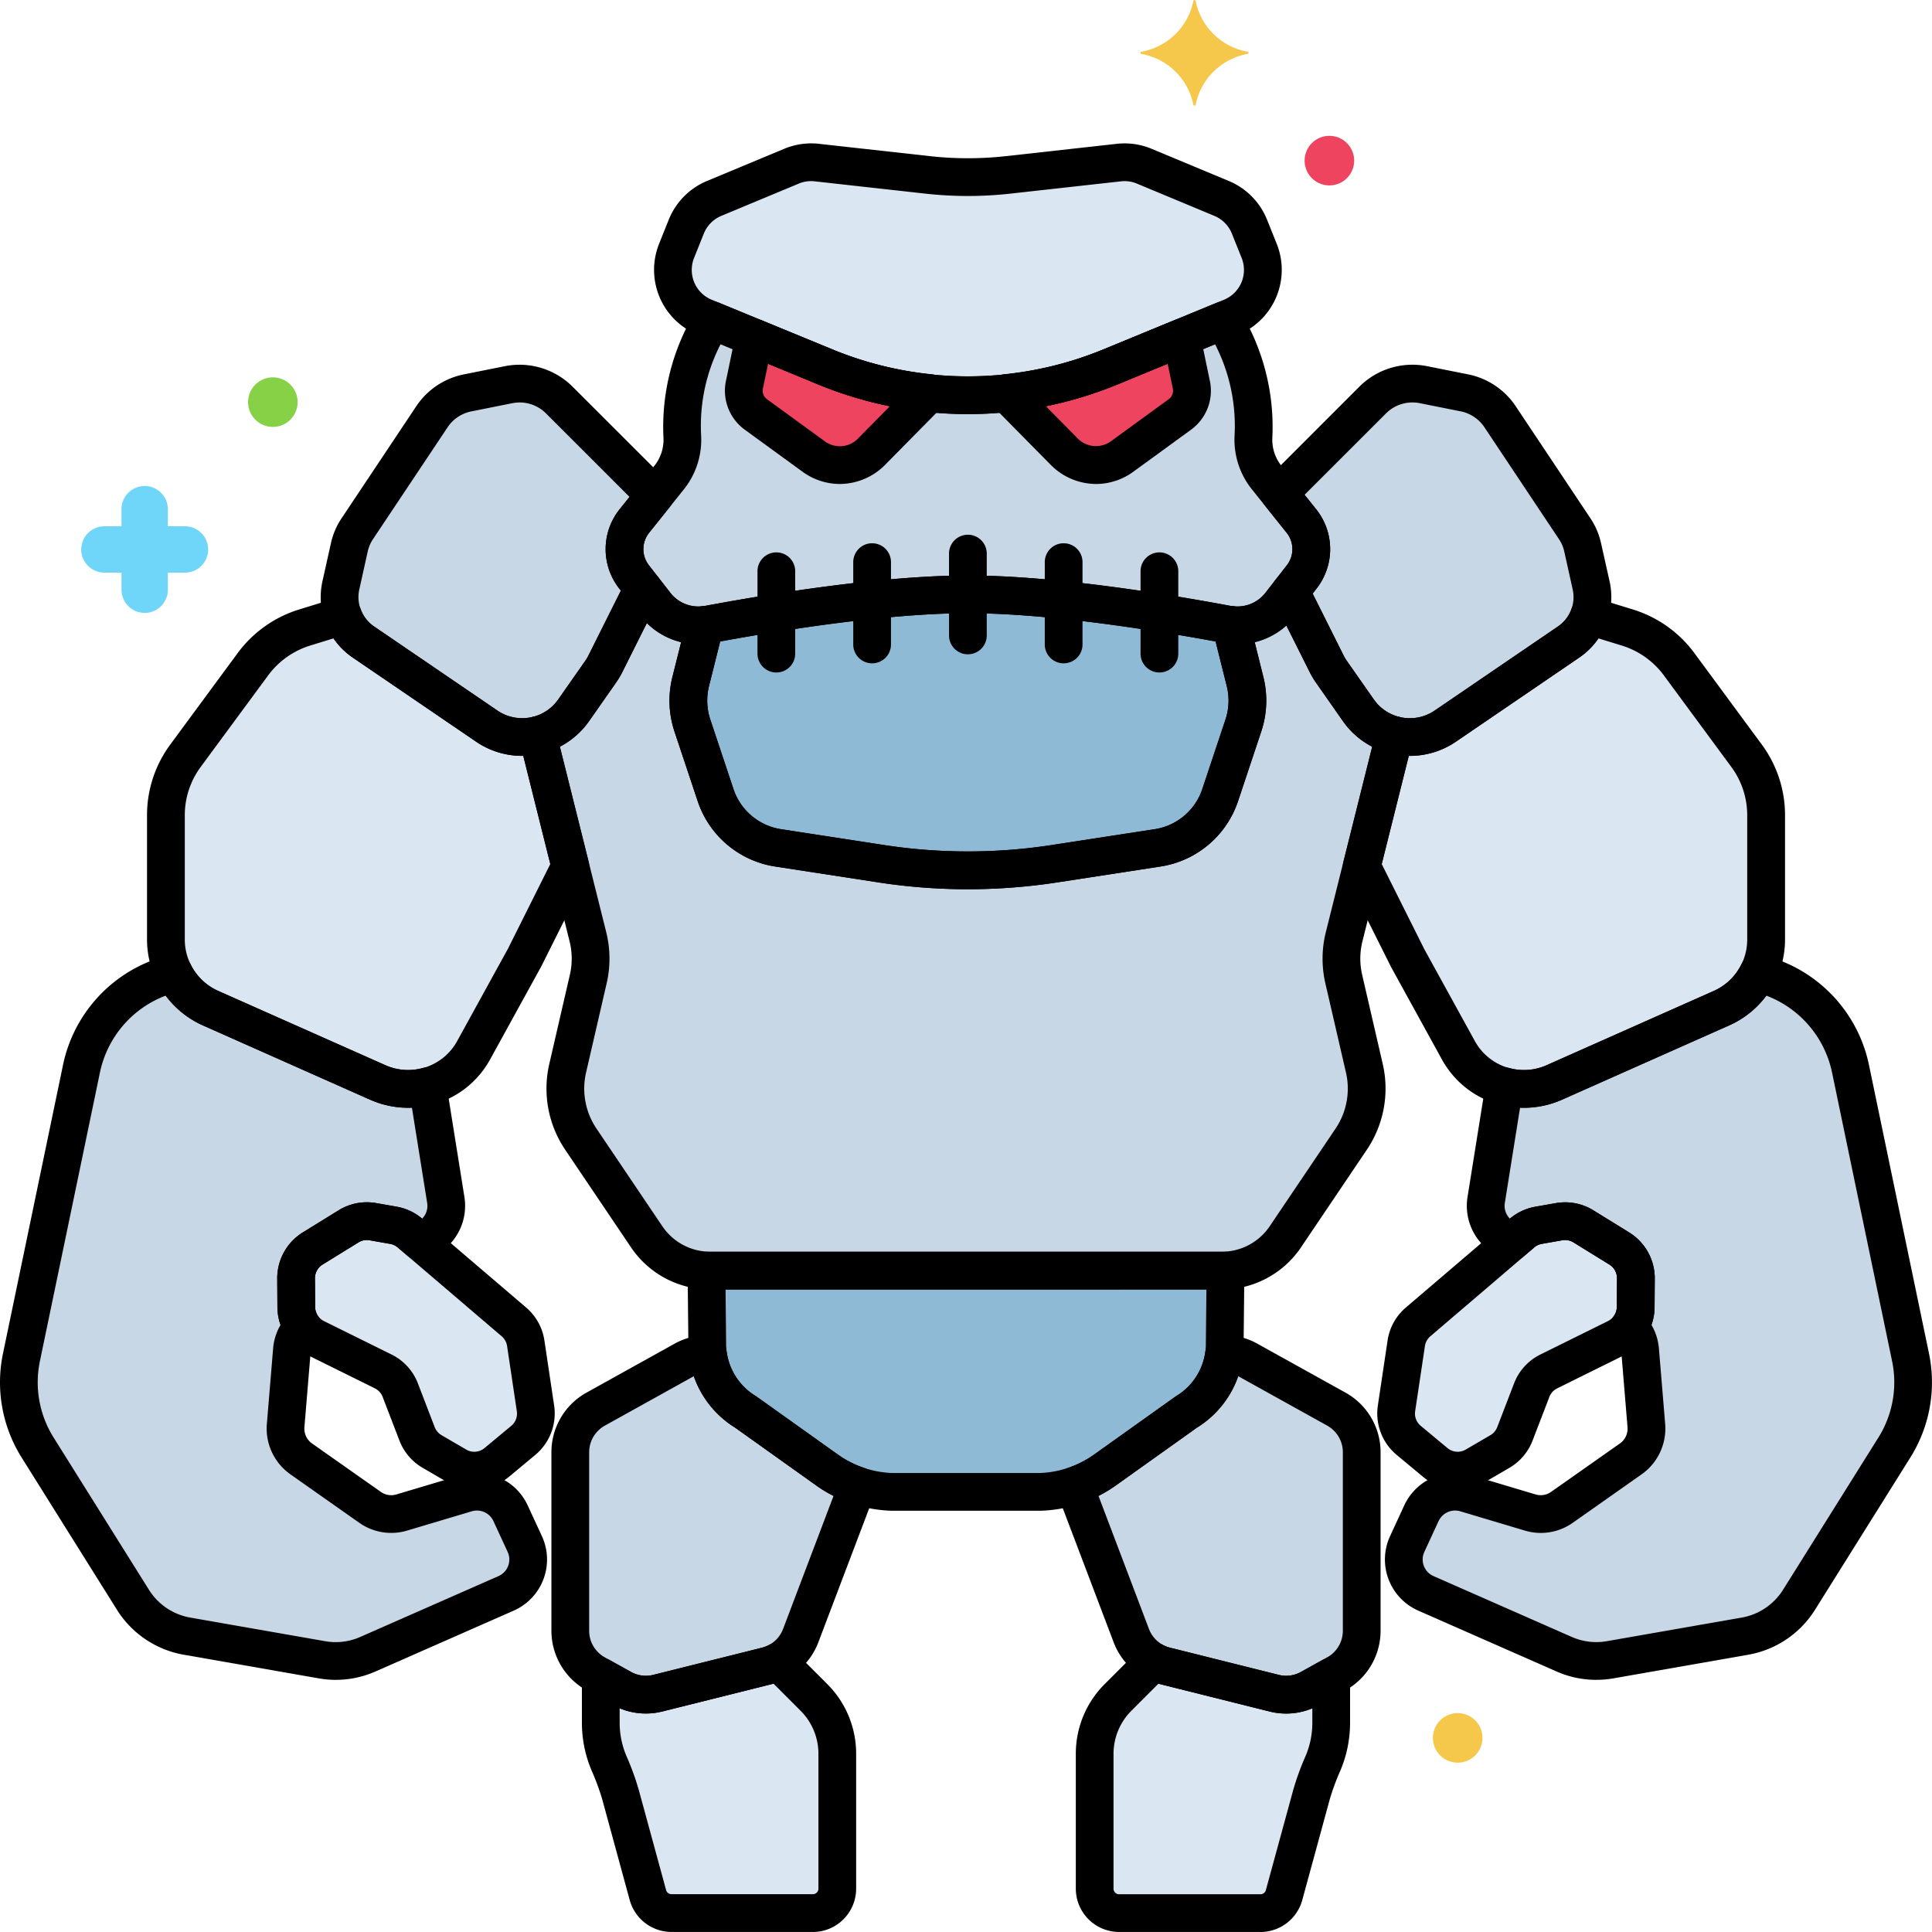 <svg xmlns="http://www.w3.org/2000/svg" width="398" height="397.992" viewBox="0 0 398 397.992">
  <g id="golem" transform="translate(0.002 -0.001)">
    <path id="Path_3" data-name="Path 3" d="M105.656,90.646a9.3,9.3,0,0,1,.078-11.528l4.146-5.182c-.191-.227-.365-.466-.578-.678L90.276,54.233a11.613,11.613,0,0,0-10.489-3.176l-8.4,1.679a11.612,11.612,0,0,0-7.385,4.947L48.622,80.752a11.206,11.206,0,0,0-1.617,3.789l-1.74,7.825a11.218,11.218,0,0,0,4.631,11.7l25.436,17.342A12.924,12.924,0,0,0,93.2,118.142l5.561-7.944a13.505,13.505,0,0,0,1.006-1.688L107.5,93.028Z" transform="translate(24.96 28.193)" fill="#c7d7e5"/>
    <path id="Path_4" data-name="Path 4" d="M98.531,106.192A12.882,12.882,0,0,1,88.1,104.348L62.662,87.006a11.181,11.181,0,0,1-4.2-5.418L50.527,84.03a20.753,20.753,0,0,0-10.6,7.526l-13.9,18.861a20.747,20.747,0,0,0-4.042,12.31V148.3a15.454,15.454,0,0,0,9.174,14.122l34.431,15.3A15.452,15.452,0,0,0,85.4,171.053l10.447-18.995,9.431-18.861Z" transform="translate(12.194 45.253)" fill="#dae6f1"/>
    <path id="Path_5" data-name="Path 5" d="M62.7,164.277l21.414,18.291a7.161,7.161,0,0,1,2.431,4.389l2.009,13.434a7.167,7.167,0,0,1-2.506,6.57l-5.521,4.586a7.165,7.165,0,0,1-8.188.679l-5.1-2.976a7.169,7.169,0,0,1-3.078-3.619l-3.465-9.017a7.165,7.165,0,0,0-3.509-3.851l-13.924-6.876a7.162,7.162,0,0,1-3.988-6.374l-.037-5.908a7.165,7.165,0,0,1,3.4-6.142l7.408-4.575a7.165,7.165,0,0,1,5-.961l4.238.742A7.171,7.171,0,0,1,62.7,164.277Z" transform="translate(21.762 89.754)" fill="#dae6f1"/>
    <path id="Path_6" data-name="Path 6" d="M103.782,240.219a7.605,7.605,0,0,0-9.089-4.1l-13.3,3.974a7.609,7.609,0,0,1-6.556-1.068l-14.18-9.979a7.61,7.61,0,0,1-3.2-6.851l1.29-15.568a7.608,7.608,0,0,1,1.743-4.249l.466-.555a7.151,7.151,0,0,1-1.3-4.042l-.037-5.908a7.165,7.165,0,0,1,3.4-6.143l7.408-4.575a7.165,7.165,0,0,1,5-.961l4.238.742a7.17,7.17,0,0,1,3.42,1.611l1.979,1.691a7.605,7.605,0,0,0,5.4-8.5L86.7,152.279a15.391,15.391,0,0,1-10.3-.777L41.967,136.2a15.43,15.43,0,0,1-7.567-7.307l-2.732.984a25.394,25.394,0,0,0-16.263,18.713L3.03,208.078A25.388,25.388,0,0,0,6.37,226.734l19.635,31.357a16.459,16.459,0,0,0,11.113,7.48l27.8,4.868a16.456,16.456,0,0,0,9.471-1.147l28.486-12.538a7.608,7.608,0,0,0,3.845-10.15Z" transform="translate(1.386 71.49)" fill="#c7d7e5"/>
    <path id="Path_7" data-name="Path 7" d="M128.436,203.3l-16.7-11.906a16.535,16.535,0,0,1-7.815-12,10.132,10.132,0,0,0-4.947,1.273l-18.19,10.105a10.149,10.149,0,0,0-5.221,8.871v36.782a10.148,10.148,0,0,0,5.22,8.87l5.424,3.013a10.158,10.158,0,0,0,7.391.975l22.4-5.6a10.15,10.15,0,0,0,7.029-6.245l11.725-30.916a24.607,24.607,0,0,1-6.313-3.229Z" transform="translate(41.911 99.506)" fill="#c7d7e5"/>
    <path id="Path_8" data-name="Path 8" d="M233.74,92.365,232,84.541a11.206,11.206,0,0,0-1.617-3.789L215,57.682a11.612,11.612,0,0,0-7.385-4.947l-8.4-1.679a11.613,11.613,0,0,0-10.489,3.176L169.7,73.259c-.065.065-.113.141-.177.207l4.523,5.653a9.3,9.3,0,0,1,.078,11.528l-2.332,2.991,7.436,14.872a13.506,13.506,0,0,0,1.006,1.688l5.573,7.944a12.924,12.924,0,0,0,17.869,3.265l25.436-17.342a11.218,11.218,0,0,0,4.625-11.7Z" transform="translate(94.03 28.193)" fill="#c7d7e5"/>
    <path id="Path_9" data-name="Path 9" d="M237.3,158.412a18.557,18.557,0,0,1,.079-8.677L247.767,108.2a12.868,12.868,0,0,1-7.43-5.11l-5.561-7.944a13.506,13.506,0,0,1-1.006-1.688l-7.436-14.872-2.077,2.671a11.181,11.181,0,0,1-10.194,4.224l2.917,11.66a16.237,16.237,0,0,1-.348,9.073L211.869,120.5a16.239,16.239,0,0,1-12.936,10.915l-21.159,3.255a117.72,117.72,0,0,1-35.785,0l-21.159-3.255A16.238,16.238,0,0,1,107.893,120.5l-4.764-14.29a16.242,16.242,0,0,1-.348-9.075L105.7,85.48a11.181,11.181,0,0,1-10.185-4.23l-2.551-3.28L85.229,93.45a13.5,13.5,0,0,1-1.006,1.688l-5.57,7.951a12.868,12.868,0,0,1-7.436,5.11l10.39,41.536a18.558,18.558,0,0,1,.079,8.677L77.431,176.85a18.564,18.564,0,0,0,2.7,14.555L93.7,211.533a15.817,15.817,0,0,0,13.114,6.974H212.173a15.817,15.817,0,0,0,13.113-6.974L238.861,191.4a18.564,18.564,0,0,0,2.7-14.555Z" transform="translate(39.502 43.246)" fill="#c7d7e5"/>
    <path id="Path_10" data-name="Path 10" d="M187.187,106.192a12.882,12.882,0,0,0,10.433-1.844l25.436-17.342a11.181,11.181,0,0,0,4.2-5.418l7.938,2.442a20.753,20.753,0,0,1,10.6,7.526l13.9,18.861a20.748,20.748,0,0,1,4.042,12.31V148.3a15.454,15.454,0,0,1-9.174,14.122l-34.431,15.3a15.452,15.452,0,0,1-19.816-6.674l-10.447-18.995L180.437,133.2Z" transform="translate(100.082 45.253)" fill="#dae6f1"/>
    <path id="Path_11" data-name="Path 11" d="M210.926,164.281l-21.414,18.291a7.161,7.161,0,0,0-2.431,4.389l-2.009,13.434a7.167,7.167,0,0,0,2.506,6.57l5.521,4.586a7.165,7.165,0,0,0,8.188.679l5.1-2.976a7.168,7.168,0,0,0,3.078-3.618l3.465-9.017a7.166,7.166,0,0,1,3.509-3.851l13.924-6.889a7.162,7.162,0,0,0,3.988-6.374l.037-5.908a7.166,7.166,0,0,0-3.4-6.143l-7.408-4.575a7.166,7.166,0,0,0-5-.961l-4.238.742A7.17,7.17,0,0,0,210.926,164.281Z" transform="translate(102.609 89.75)" fill="#dae6f1"/>
    <path id="Path_12" data-name="Path 12" d="M189.652,240.218a7.605,7.605,0,0,1,9.087-4.1l13.3,3.974a7.609,7.609,0,0,0,6.556-1.068l14.18-9.979a7.61,7.61,0,0,0,3.2-6.851l-1.29-15.568a7.608,7.608,0,0,0-1.743-4.249l-.466-.555a7.151,7.151,0,0,0,1.3-4.042l.037-5.908a7.165,7.165,0,0,0-3.4-6.142l-7.408-4.575a7.165,7.165,0,0,0-5-.961l-4.238.742a7.17,7.17,0,0,0-3.42,1.611l-1.979,1.691a7.605,7.605,0,0,1-5.4-8.5l3.753-23.451a15.391,15.391,0,0,0,10.3-.777l34.433-15.3a15.43,15.43,0,0,0,7.567-7.307l2.732.984a25.394,25.394,0,0,1,16.265,18.712L290.4,208.077a25.388,25.388,0,0,1-3.339,18.656l-19.635,31.358a16.459,16.459,0,0,1-11.113,7.479l-27.8,4.868a16.456,16.456,0,0,1-9.471-1.147l-28.486-12.538a7.608,7.608,0,0,1-3.845-10.15Z" transform="translate(103.176 71.491)" fill="#c7d7e5"/>
    <path id="Path_13" data-name="Path 13" d="M93.612,168.367l.163,15.519v.126a16.406,16.406,0,0,0,7.941,13.505l16.7,11.906a24.421,24.421,0,0,0,13.353,4.526h30.6a24.42,24.42,0,0,0,13.353-4.526l16.7-11.906a16.406,16.406,0,0,0,7.941-13.505v-.126l.163-15.519Z" transform="translate(51.924 93.386)" fill="#8ebad6"/>
    <path id="Path_14" data-name="Path 14" d="M148.681,203.3l16.7-11.906a16.535,16.535,0,0,0,7.815-12,10.132,10.132,0,0,1,4.947,1.273l18.19,10.105a10.149,10.149,0,0,1,5.221,8.871v36.782a10.148,10.148,0,0,1-5.22,8.87l-5.424,3.013a10.158,10.158,0,0,1-7.391.975l-22.4-5.6a10.15,10.15,0,0,1-7.029-6.245l-11.725-30.916A24.608,24.608,0,0,0,148.681,203.3Z" transform="translate(78.967 99.506)" fill="#c7d7e5"/>
    <path id="Path_15" data-name="Path 15" d="M205.9,96.718l-2.92-11.672c-.243-.03-.485-.039-.728-.086-11.492-2.153-35.515-6.208-53.455-6.208s-41.963,4.055-53.455,6.208c-.243.047-.485.056-.728.086l-2.917,11.66a16.242,16.242,0,0,0,.348,9.075L96.8,120.07a16.238,16.238,0,0,0,12.936,10.915l21.159,3.255a117.722,117.722,0,0,0,35.785,0l21.159-3.255A16.238,16.238,0,0,0,200.78,120.07l4.763-14.292a16.237,16.237,0,0,0,.351-9.061Z" transform="translate(50.59 43.68)" fill="#8ebad6"/>
    <path id="Path_16" data-name="Path 16" d="M209.957,39.8l-2.021-5.042a10.5,10.5,0,0,0-5.71-5.793l-15.971-6.654a10.513,10.513,0,0,0-5.2-.745L158.225,24.1a75.1,75.1,0,0,1-16.588,0L118.8,21.564a10.513,10.513,0,0,0-5.2.745L97.639,28.962a10.5,10.5,0,0,0-5.71,5.793L89.908,39.8a10.5,10.5,0,0,0,5.752,13.61l24.814,10.225a77.351,77.351,0,0,0,58.909,0L204.2,53.413A10.5,10.5,0,0,0,209.958,39.8Z" transform="translate(49.451 11.925)" fill="#dae6f1"/>
    <path id="Path_17" data-name="Path 17" d="M222.178,83.771l-7.091-8.862a12.52,12.52,0,0,1-2.759-8.644,42.06,42.06,0,0,0-6.152-23.821l-23.228,9.57a77.351,77.351,0,0,1-58.909,0L100.8,42.442a42.06,42.06,0,0,0-6.155,23.821,12.512,12.512,0,0,1-2.76,8.644l-7.092,8.862A9.3,9.3,0,0,0,84.713,95.3l4.4,5.662a11.194,11.194,0,0,0,10.912,4.145c11.492-2.153,35.515-6.208,53.455-6.208s41.963,4.055,53.455,6.208a11.194,11.194,0,0,0,10.912-4.145l4.4-5.662a9.3,9.3,0,0,0-.076-11.525Z" transform="translate(45.9 23.541)" fill="#c7d7e5"/>
    <path id="Path_18" data-name="Path 18" d="M116.12,220.161a10.085,10.085,0,0,1-2.366.923l-22.4,5.6a10.153,10.153,0,0,1-7.389-.975l-4.353-2.421v9.466a21.527,21.527,0,0,0,1.709,8.4,51.064,51.064,0,0,1,2.364,6.469l5.636,20.658a5.029,5.029,0,0,0,4.852,3.7h29.137a5.028,5.028,0,0,0,5.028-5.029V239.206a16.493,16.493,0,0,0-4.828-11.658Z" transform="translate(44.157 122.114)" fill="#dae6f1"/>
    <path id="Path_19" data-name="Path 19" d="M182.03,226.684l-22.4-5.6a10.087,10.087,0,0,1-2.366-.924l-7.38,7.38a16.5,16.5,0,0,0-4.83,11.66v27.757a5.028,5.028,0,0,0,5.028,5.029h29.137a5.029,5.029,0,0,0,4.852-3.705l5.636-20.658a51.057,51.057,0,0,1,2.363-6.466,21.531,21.531,0,0,0,1.71-8.406v-9.466l-4.353,2.421a10.153,10.153,0,0,1-7.4.975Z" transform="translate(80.456 122.116)" fill="#dae6f1"/>
    <path id="Path_20" data-name="Path 20" d="M133.342,56.147l11.8,11.96a9.152,9.152,0,0,0,12.115,1.07l11.815-8.6a6.083,6.083,0,0,0,2.323-6.391l-1.965-9.448-14.547,6a77.3,77.3,0,0,1-21.544,5.406Z" transform="translate(73.96 24.815)" fill="#ef4460"/>
    <path id="Path_21" data-name="Path 21" d="M115.258,50.741l-14.553-6L98.74,54.188a6.083,6.083,0,0,0,2.323,6.391l11.815,8.6a9.134,9.134,0,0,0,12.115-1.07l11.8-11.96a77.3,77.3,0,0,1-21.538-5.406Z" transform="translate(54.667 24.815)" fill="#ef4460"/>
    <path id="Path_22" data-name="Path 22" d="M173.158,10.651A13.308,13.308,0,0,1,162.489.2a.241.241,0,0,0-.474,0,13.308,13.308,0,0,1-10.668,10.452.233.233,0,0,0,0,.466,13.308,13.308,0,0,1,10.668,10.452.241.241,0,0,0,.474,0,13.308,13.308,0,0,1,10.668-10.452.233.233,0,0,0,0-.466Z" transform="translate(83.818 0)" fill="#f5c84c"/>
    <circle id="Ellipse_2" data-name="Ellipse 2" cx="5.107" cy="5.107" r="5.107" transform="translate(268.75 27.983)" fill="#ef4460"/>
    <circle id="Ellipse_3" data-name="Ellipse 3" cx="5.107" cy="5.107" r="5.107" transform="translate(51.098 77.733)" fill="#87d147"/>
    <circle id="Ellipse_4" data-name="Ellipse 4" cx="5.107" cy="5.107" r="5.107" transform="translate(295.18 352.908)" fill="#f5c84c"/>
    <path id="Path_23" data-name="Path 23" d="M32.128,72.7H28.605V69.175a4.774,4.774,0,0,0-9.549,0V72.7H15.535a4.774,4.774,0,1,0,0,9.549h3.526v3.524a4.774,4.774,0,1,0,9.549,0V82.247h3.523a4.774,4.774,0,1,0,0-9.549Z" transform="translate(5.97 35.72)" fill="#70d6f9"/>
    <path id="Path_24" data-name="Path 24" d="M83.958,128.907a16.664,16.664,0,0,1-9.427-2.9L49.1,108.665A15.03,15.03,0,0,1,42.862,92.91l1.74-7.826a15.014,15.014,0,0,1,2.177-5.1l15.38-23.07a15.4,15.4,0,0,1,9.857-6.6l8.4-1.679A15.467,15.467,0,0,1,94.4,52.872L113.439,71.9a9.392,9.392,0,0,1,.683.777l.12.148a3.887,3.887,0,0,1,.064,4.931l-4.145,5.182a5.406,5.406,0,0,0-.047,6.716l1.853,2.38a3.887,3.887,0,0,1,.407,4.126l-7.739,15.48a17.466,17.466,0,0,1-1.3,2.177l-5.563,7.947a16.84,16.84,0,0,1-13.818,7.145Zm-.5-72.8a7.784,7.784,0,0,0-1.522.155l-8.4,1.681a7.675,7.675,0,0,0-4.913,3.291L53.245,84.294a7.323,7.323,0,0,0-1.057,2.477L50.45,94.6a7.3,7.3,0,0,0,3.025,7.647l25.436,17.342a9.075,9.075,0,0,0,12.5-2.285l5.561-7.944a9.835,9.835,0,0,0,.715-1.2l6.643-13.288-.348-.448h0a13.156,13.156,0,0,1,.112-16.343l2.021-2.52L88.917,58.367A7.714,7.714,0,0,0,83.46,56.1Z" transform="translate(23.57 26.806)"/>
    <path id="Path_25" data-name="Path 25" d="M73.324,184.357a19.479,19.479,0,0,1-7.929-1.7l-34.433-15.3A19.359,19.359,0,0,1,19.48,149.688V124.113a24.475,24.475,0,0,1,4.8-14.614l13.9-18.861A24.811,24.811,0,0,1,50.774,81.7l7.935-2.441a3.887,3.887,0,0,1,4.8,2.377,7.291,7.291,0,0,0,2.739,3.543l25.434,17.342a9.043,9.043,0,0,0,7.3,1.284,3.887,3.887,0,0,1,4.717,2.826l6.752,27a3.887,3.887,0,0,1-.3,2.682l-9.431,18.861L90.2,174.3A19.217,19.217,0,0,1,73.324,184.357ZM57.911,87.64l-4.846,1.491a16.986,16.986,0,0,0-8.617,6.116l-13.9,18.861a16.756,16.756,0,0,0-3.288,10v25.576a11.571,11.571,0,0,0,6.868,10.571l34.433,15.3a11.5,11.5,0,0,0,14.833-5l10.447-18.995,8.717-17.44-5.569-22.275a16.955,16.955,0,0,1-9.686-2.91L61.862,91.6a14.925,14.925,0,0,1-3.95-3.964Z" transform="translate(10.806 43.866)"/>
    <path id="Path_26" data-name="Path 26" d="M77.325,218.47a11.02,11.02,0,0,1-5.558-1.5L66.665,214a11.1,11.1,0,0,1-4.748-5.58L58.449,199.4a3.265,3.265,0,0,0-1.606-1.761l-13.924-6.889a11,11,0,0,1-6.15-9.833l-.039-5.908a11.122,11.122,0,0,1,5.244-9.476l7.41-4.574a11.027,11.027,0,0,1,7.714-1.485l4.238.743a11.052,11.052,0,0,1,5.272,2.487h0l21.414,18.3a11.049,11.049,0,0,1,3.751,6.769l2.009,13.434a11.111,11.111,0,0,1-3.868,10.133l-5.519,4.586a11.056,11.056,0,0,1-7.069,2.54ZM55.192,167.087a3.264,3.264,0,0,0-1.719.49l-7.411,4.576a3.305,3.305,0,0,0-1.555,2.811l.039,5.908a3.265,3.265,0,0,0,1.825,2.918l13.922,6.887a11.024,11.024,0,0,1,5.415,5.939l3.465,9.017a3.293,3.293,0,0,0,1.409,1.656l5.1,2.974a3.283,3.283,0,0,0,3.745-.311l5.521-4.586a3.293,3.293,0,0,0,1.146-3.007l-2.009-13.435a3.265,3.265,0,0,0-1.11-2.006l-21.419-18.3a3.265,3.265,0,0,0-1.564-.737l-4.238-.743a3.317,3.317,0,0,0-.564-.054Z" transform="translate(20.374 88.364)"/>
    <path id="Path_27" data-name="Path 27" d="M69.162,275.957a20.419,20.419,0,0,1-3.523-.311l-27.8-4.869A20.375,20.375,0,0,1,24.1,261.532L4.466,230.178a29.141,29.141,0,0,1-3.843-21.5L13,149.186A29.47,29.47,0,0,1,31.742,127.6l2.73-.984a3.887,3.887,0,0,1,4.8,1.937,11.59,11.59,0,0,0,5.654,5.471l34.433,15.3a11.439,11.439,0,0,0,7.71.585,3.887,3.887,0,0,1,4.852,3.137l3.75,23.449a11.5,11.5,0,0,1-8.157,12.851,3.887,3.887,0,0,1-3.6-.777l-1.982-1.688a3.283,3.283,0,0,0-1.564-.735l-4.238-.743a3.265,3.265,0,0,0-2.287.44l-7.411,4.575a3.305,3.305,0,0,0-1.555,2.811l.039,5.908a3.265,3.265,0,0,0,.6,1.848,3.887,3.887,0,0,1-.2,4.715l-.466.555A3.692,3.692,0,0,0,64,208.337l-1.292,15.57a3.741,3.741,0,0,0,1.569,3.352l14.179,9.978a3.709,3.709,0,0,0,3.207.522l13.3-3.974a11.55,11.55,0,0,1,13.728,6.2h0l2.943,6.374a11.5,11.5,0,0,1-5.808,15.337L77.342,274.234a20.3,20.3,0,0,1-8.181,1.722ZM34.137,135A21.65,21.65,0,0,0,20.6,150.769L8.227,210.258a21.411,21.411,0,0,0,2.826,15.8L30.69,257.413a12.593,12.593,0,0,0,8.488,5.712l27.8,4.869a12.511,12.511,0,0,0,7.234-.877L102.7,254.579a3.731,3.731,0,0,0,1.881-4.967l-2.943-6.374h0a3.741,3.741,0,0,0-4.445-2.007L83.89,245.2a11.432,11.432,0,0,1-9.9-1.614l-14.18-9.979a11.54,11.54,0,0,1-4.841-10.349l1.292-15.57a11.423,11.423,0,0,1,1.538-4.866,10.917,10.917,0,0,1-.648-3.64l-.039-5.908a11.122,11.122,0,0,1,5.244-9.476l7.41-4.574a11.027,11.027,0,0,1,7.714-1.485l4.238.743a11.055,11.055,0,0,1,5.241,2.456A3.714,3.714,0,0,0,88,177.728L84.853,158.07a19.312,19.312,0,0,1-8.649-1.639l-34.433-15.3A19.317,19.317,0,0,1,34.137,135Z" transform="translate(0 70.101)"/>
    <path id="Path_28" data-name="Path 28" d="M92.51,254.872a14.006,14.006,0,0,1-6.8-1.769l-5.423-3.013a14.043,14.043,0,0,1-7.22-12.269V201.039a14.043,14.043,0,0,1,7.22-12.269l18.19-10.105a14.229,14.229,0,0,1,6.841-1.761,3.887,3.887,0,0,1,3.852,3.43,12.694,12.694,0,0,0,6,9.145c.07.044.141.09.21.14l16.7,11.906.058.042a20.7,20.7,0,0,0,5.286,2.68,3.887,3.887,0,0,1,2.357,5.05L128.05,240.212a14.045,14.045,0,0,1-9.718,8.638l-22.4,5.6A14.045,14.045,0,0,1,92.51,254.872Zm9.9-69.493-.155.087-18.19,10.105a6.265,6.265,0,0,0-3.221,5.474v36.782a6.26,6.26,0,0,0,3.22,5.472l5.425,3.015a6.237,6.237,0,0,0,4.56.6l22.4-5.6a6.267,6.267,0,0,0,4.336-3.852l10.4-27.421a25,25,0,0,1-3.65-2.209l-16.58-11.815a20.8,20.8,0,0,1-8.546-10.648Z" transform="translate(40.526 98.121)"/>
    <path id="Path_29" data-name="Path 29" d="M197.821,128.907A16.832,16.832,0,0,1,184,121.756l-5.561-7.946a17.163,17.163,0,0,1-1.3-2.177l-7.436-14.869a3.887,3.887,0,0,1,.409-4.125l2.332-2.991a5.4,5.4,0,0,0-.047-6.713l-4.521-5.653a3.887,3.887,0,0,1,.092-4.966,5.05,5.05,0,0,1,.372-.418L187.366,52.87a15.467,15.467,0,0,1,13.992-4.238l8.4,1.679a15.391,15.391,0,0,1,9.855,6.6l15.38,23.068a15.013,15.013,0,0,1,2.177,5.1l1.752,7.818a15.03,15.03,0,0,1-6.236,15.756l-25.433,17.347a16.668,16.668,0,0,1-9.427,2.9ZM177.757,95.482l6.341,12.68a9.239,9.239,0,0,0,.712,1.2l5.561,7.946a9.075,9.075,0,0,0,12.5,2.285L228.3,102.248a7.294,7.294,0,0,0,3.027-7.647h0l-1.738-7.825a7.324,7.324,0,0,0-1.057-2.477L213.157,61.226a7.675,7.675,0,0,0-4.913-3.293l-8.4-1.679a7.7,7.7,0,0,0-6.979,2.113L176.1,75.125l2.363,2.954a13.152,13.152,0,0,1,.112,16.343Z" transform="translate(92.646 26.806)"/>
    <path id="Path_30" data-name="Path 30" d="M213.556,223.78H108.2a19.674,19.674,0,0,1-16.335-8.687L78.289,194.964a22.527,22.527,0,0,1-3.265-17.6l4.255-18.438a14.744,14.744,0,0,0-.062-6.861L68.842,110.528a3.887,3.887,0,0,1,2.823-4.712,9.027,9.027,0,0,0,5.2-3.576L82.426,94.3a9.692,9.692,0,0,0,.712-1.2l7.742-15.483a3.887,3.887,0,0,1,6.544-.647l2.55,3.279a7.263,7.263,0,0,0,6.654,2.758,3.887,3.887,0,0,1,4.233,4.8l-2.917,11.66a12.332,12.332,0,0,0,.266,6.9l4.762,14.29a12.305,12.305,0,0,0,9.841,8.3l21.159,3.255a113.662,113.662,0,0,0,34.6,0l21.159-3.255a12.3,12.3,0,0,0,9.839-8.3l4.763-14.29a12.326,12.326,0,0,0,.266-6.9L211.686,87.8a3.887,3.887,0,0,1,4.233-4.8,7.254,7.254,0,0,0,6.654-2.756l2.08-2.672a3.887,3.887,0,0,1,6.544.648l7.436,14.87a9.241,9.241,0,0,0,.712,1.2l5.561,7.946a9.026,9.026,0,0,0,5.2,3.576,3.887,3.887,0,0,1,2.823,4.712l-10.385,41.536a14.769,14.769,0,0,0-.064,6.861l4.257,18.438a22.525,22.525,0,0,1-3.265,17.6L229.9,215.086a19.674,19.674,0,0,1-16.341,8.694ZM77.212,111.969l9.553,38.209a22.585,22.585,0,0,1,.095,10.494L82.605,179.11a14.726,14.726,0,0,0,2.133,11.5l13.575,20.128A11.913,11.913,0,0,0,108.2,216H213.56a11.912,11.912,0,0,0,9.889-5.259l13.578-20.13a14.726,14.726,0,0,0,2.131-11.5L234.9,160.673h0a22.6,22.6,0,0,1,.1-10.492l9.553-38.21a16.764,16.764,0,0,1-6.018-5.264l-5.561-7.946a17.164,17.164,0,0,1-1.3-2.177l-4.8-9.594a15.183,15.183,0,0,1-6.53,3.42l1.782,7.182a20.1,20.1,0,0,1-.434,11.246l-4.762,14.289A20.055,20.055,0,0,1,200.9,136.654l-21.159,3.254a121.283,121.283,0,0,1-36.967,0l-21.159-3.254a20.046,20.046,0,0,1-16.033-13.526l-4.762-14.289a20.088,20.088,0,0,1-.421-11.246l1.8-7.186a15.2,15.2,0,0,1-7.063-3.921L90.088,96.579a17.155,17.155,0,0,1-1.3,2.177L83.23,106.7a16.764,16.764,0,0,1-6.023,5.266Z" transform="translate(38.12 41.86)"/>
    <path id="Path_31" data-name="Path 31" d="M215.17,184.359A19.216,19.216,0,0,1,198.3,174.308l-10.447-18.995-9.5-18.993a3.894,3.894,0,0,1-.294-2.682l6.752-27a3.887,3.887,0,0,1,4.718-2.826,9.037,9.037,0,0,0,7.3-1.286l25.434-17.341a7.281,7.281,0,0,0,2.738-3.543,3.887,3.887,0,0,1,4.793-2.38l7.94,2.442a24.8,24.8,0,0,1,12.593,8.935l13.9,18.861a24.492,24.492,0,0,1,4.8,14.614v25.58a19.358,19.358,0,0,1-11.484,17.673l-34.434,15.3a19.482,19.482,0,0,1-7.93,1.693Zm-29.228-50.231,8.789,17.568,10.376,18.861a11.5,11.5,0,0,0,14.831,5l34.431-15.29a11.578,11.578,0,0,0,6.868-10.572V124.114a16.767,16.767,0,0,0-3.288-10.006l-13.9-18.861a16.993,16.993,0,0,0-8.617-6.114l-4.846-1.491a14.925,14.925,0,0,1-3.958,3.964L201.2,108.947a16.968,16.968,0,0,1-9.684,2.91Z" transform="translate(98.695 43.865)"/>
    <path id="Path_32" data-name="Path 32" d="M199.072,218.47A11.057,11.057,0,0,1,192,215.925l-5.519-4.586a11.111,11.111,0,0,1-3.868-10.133l2.009-13.435a11.052,11.052,0,0,1,3.75-6.767l21.415-18.291h0a11.051,11.051,0,0,1,5.273-2.487l4.238-.743a11.038,11.038,0,0,1,7.714,1.485l7.408,4.574a11.124,11.124,0,0,1,5.244,9.476l-.039,5.908a10.993,10.993,0,0,1-6.152,9.833l-13.922,6.889a3.265,3.265,0,0,0-1.6,1.757l-3.468,9.017a11.083,11.083,0,0,1-4.745,5.58l-5.105,2.976a11.01,11.01,0,0,1-5.558,1.5Zm15.767-49.85-21.415,18.3a3.28,3.28,0,0,0-1.11,2.007L190.3,202.356a3.288,3.288,0,0,0,1.146,3.005l5.521,4.586a3.284,3.284,0,0,0,3.745.311l5.1-2.976a3.286,3.286,0,0,0,1.4-1.654l3.468-9.017a11.012,11.012,0,0,1,5.415-5.939l13.92-6.887a3.265,3.265,0,0,0,1.825-2.918l.039-5.908a3.305,3.305,0,0,0-1.555-2.811l-7.41-4.575a3.279,3.279,0,0,0-2.287-.44l-4.238.743a3.283,3.283,0,0,0-1.566.737Z" transform="translate(101.224 88.366)"/>
    <path id="Path_33" data-name="Path 33" d="M227.045,275.956a20.292,20.292,0,0,1-8.181-1.724l-28.489-12.54a11.5,11.5,0,0,1-5.81-15.335l2.943-6.374h0a11.553,11.553,0,0,1,13.728-6.2l13.3,3.974a3.7,3.7,0,0,0,3.2-.522l14.182-9.978a3.731,3.731,0,0,0,1.569-3.352l-1.29-15.57a3.712,3.712,0,0,0-.852-2.075l-.466-.557a3.887,3.887,0,0,1-.2-4.72,3.252,3.252,0,0,0,.6-1.847l.039-5.908a3.305,3.305,0,0,0-1.555-2.811l-7.41-4.575a3.279,3.279,0,0,0-2.287-.44l-4.238.743a3.283,3.283,0,0,0-1.566.737l-1.981,1.691a3.887,3.887,0,0,1-3.6.777,11.5,11.5,0,0,1-8.156-12.852l3.753-23.449a3.887,3.887,0,0,1,4.863-3.139,11.421,11.421,0,0,0,7.708-.585l34.423-15.3a11.574,11.574,0,0,0,5.659-5.468,3.887,3.887,0,0,1,4.8-1.937l2.732.984a29.47,29.47,0,0,1,18.743,21.585l12.374,59.488a29.139,29.139,0,0,1-3.848,21.5l-19.631,31.356a20.375,20.375,0,0,1-13.735,9.244l-27.805,4.874a20.418,20.418,0,0,1-3.523.3Zm-32.478-32.723-2.941,6.374a3.731,3.731,0,0,0,1.881,4.966l28.486,12.538a12.54,12.54,0,0,0,7.235.877l27.8-4.865a12.593,12.593,0,0,0,8.488-5.712l19.637-31.351a21.419,21.419,0,0,0,2.828-15.8l-12.375-59.489a21.655,21.655,0,0,0-13.535-15.769,19.32,19.32,0,0,1-7.635,6.125L220,156.436a19.371,19.371,0,0,1-8.649,1.639l-3.142,19.651a3.714,3.714,0,0,0,1.046,3.215,11.053,11.053,0,0,1,5.242-2.456l4.238-.743a11.038,11.038,0,0,1,7.714,1.485l7.408,4.574a11.124,11.124,0,0,1,5.244,9.476l-.039,5.908a10.932,10.932,0,0,1-.648,3.638,11.418,11.418,0,0,1,1.538,4.863l1.292,15.573a11.54,11.54,0,0,1-4.843,10.351l-14.18,9.978a11.43,11.43,0,0,1-9.9,1.614l-13.3-3.974a3.742,3.742,0,0,0-4.445,2.007Z" transform="translate(101.788 70.102)"/>
    <path id="Path_34" data-name="Path 34" d="M163.758,219.22H133.164a28.24,28.24,0,0,1-15.668-5.286l-16.548-11.794a20.156,20.156,0,0,1-9.67-16.672L91.112,169.8A3.887,3.887,0,0,1,95,165.869H201.922a3.887,3.887,0,0,1,3.887,3.927l-.165,15.519v.227a20.117,20.117,0,0,1-9.667,16.6l-16.605,11.836a28.194,28.194,0,0,1-15.613,5.244ZM98.929,173.639l.121,11.592a12.625,12.625,0,0,0,6.1,10.365c.071.045.143.092.211.141l16.7,11.906a20.568,20.568,0,0,0,11.1,3.8h30.593a20.511,20.511,0,0,0,11.038-3.762l16.762-11.948c.068-.05.14-.1.21-.14a12.593,12.593,0,0,0,6.1-10.269l.124-11.689Z" transform="translate(50.537 92.001)"/>
    <path id="Path_35" data-name="Path 35" d="M187.381,254.87a14.045,14.045,0,0,1-3.42-.421l-22.4-5.6a14.046,14.046,0,0,1-9.718-8.638L140.113,209.3a3.887,3.887,0,0,1,2.358-5.05,20.64,20.64,0,0,0,5.286-2.68l.059-.042,16.7-11.906c.068-.05.14-.095.21-.14a12.7,12.7,0,0,0,6-9.146,3.887,3.887,0,0,1,3.851-3.428h.026a14.065,14.065,0,0,1,6.816,1.762l18.189,10.1a14.043,14.043,0,0,1,7.22,12.269v36.782a14.043,14.043,0,0,1-7.22,12.269l-5.421,3.013A14.019,14.019,0,0,1,187.381,254.87Zm-38.668-44.836,10.4,27.42a6.271,6.271,0,0,0,4.336,3.854l22.4,5.6a6.243,6.243,0,0,0,4.561-.6l5.421-3.013a6.264,6.264,0,0,0,3.223-5.474V201.038a6.265,6.265,0,0,0-3.221-5.474l-18.19-10.105-.155-.087a20.817,20.817,0,0,1-8.551,10.643l-16.58,11.82a24.894,24.894,0,0,1-3.646,2.2Z" transform="translate(77.576 98.122)"/>
    <path id="Path_36" data-name="Path 36" d="M150.181,140.894a121.3,121.3,0,0,1-18.486-1.417l-21.157-3.254A20.046,20.046,0,0,1,94.505,122.7L89.744,108.41a20.088,20.088,0,0,1-.428-11.253L92.233,85.5a3.887,3.887,0,0,1,3.3-2.92l.368-.039c12.621-2.351,36.29-6.282,54.284-6.282s41.665,3.932,54.171,6.275l.484.047a3.887,3.887,0,0,1,3.3,2.915l2.917,11.66h0a20.091,20.091,0,0,1-.434,11.245l-4.762,14.289a20.055,20.055,0,0,1-16.033,13.526l-21.159,3.254A121.491,121.491,0,0,1,150.181,140.894ZM99.149,89.85l-2.3,9.191a12.332,12.332,0,0,0,.266,6.9l4.762,14.29a12.305,12.305,0,0,0,9.841,8.3l21.159,3.255a113.661,113.661,0,0,0,34.6,0l21.159-3.255a12.3,12.3,0,0,0,9.839-8.3l4.763-14.29a12.325,12.325,0,0,0,.266-6.9l-2.3-9.193c-12.593-2.312-34.44-5.824-51.032-5.824S111.744,87.541,99.149,89.85Z" transform="translate(49.205 42.296)"/>
    <path id="Path_37" data-name="Path 37" d="M151.316,74.767a81.128,81.128,0,0,1-30.938-6.161L95.566,58.387A14.433,14.433,0,0,1,87.683,39.74L89.7,34.7a14.482,14.482,0,0,1,7.826-7.938L113.5,20.107a14.405,14.405,0,0,1,7.122-1.018l22.832,2.536a71.346,71.346,0,0,0,15.732,0l22.829-2.536a14.4,14.4,0,0,1,7.123,1.018l15.973,6.656a14.466,14.466,0,0,1,7.825,7.937l2.021,5.04a14.433,14.433,0,0,1-7.881,18.648L182.26,68.606A81.186,81.186,0,0,1,151.316,74.767ZM119.033,26.773a6.634,6.634,0,0,0-2.546.508l-15.972,6.656a6.646,6.646,0,0,0-3.6,3.649L94.9,42.626A6.637,6.637,0,0,0,98.519,51.2l24.816,10.219a73.038,73.038,0,0,0,55.951,0L204.1,51.2a6.635,6.635,0,0,0,3.622-8.572h0l-2.021-5.04a6.648,6.648,0,0,0-3.6-3.649l-15.974-6.655a6.626,6.626,0,0,0-3.265-.466l-22.832,2.537a79.046,79.046,0,0,1-17.445,0l-22.833-2.537A6.712,6.712,0,0,0,119.033,26.773Z" transform="translate(48.07 10.538)"/>
    <path id="Path_38" data-name="Path 38" d="M99.334,110.574a15.038,15.038,0,0,1-11.893-5.841l-4.4-5.662a13.152,13.152,0,0,1,.11-16.343l7.092-8.862a8.6,8.6,0,0,0,1.917-5.951,45.844,45.844,0,0,1,6.685-26.056,3.887,3.887,0,0,1,4.829-1.622L126.9,49.805a73.038,73.038,0,0,0,55.951,0l23.234-9.567a3.887,3.887,0,0,1,4.83,1.622A45.873,45.873,0,0,1,217.6,67.915a8.6,8.6,0,0,0,1.917,5.953l7.092,8.862a13.151,13.151,0,0,1,.112,16.343l-4.4,5.662a15.035,15.035,0,0,1-14.7,5.578c-12.241-2.293-35.37-6.141-52.739-6.141s-40.5,3.848-52.739,6.141A15.335,15.335,0,0,1,99.334,110.574Zm4.6-61.821a36.74,36.74,0,0,0-4.02,18.631,16.353,16.353,0,0,1-3.6,11.337l-7.091,8.862a5.4,5.4,0,0,0-.047,6.715l4.4,5.661a7.307,7.307,0,0,0,7.13,2.711c12.507-2.343,36.177-6.275,54.171-6.275s41.665,3.932,54.171,6.275a7.3,7.3,0,0,0,7.128-2.71l4.4-5.664a5.4,5.4,0,0,0-.047-6.713h0l-7.091-8.862a16.36,16.36,0,0,1-3.615-11.327,36.749,36.749,0,0,0-4.027-18.633L185.8,57a80.755,80.755,0,0,1-61.876,0Z" transform="translate(44.51 22.155)"/>
    <path id="Path_39" data-name="Path 39" d="M129.637,95.509a3.887,3.887,0,0,1-3.887-3.887V74.7a3.887,3.887,0,0,1,7.773,0V91.622A3.887,3.887,0,0,1,129.637,95.509Z" transform="translate(69.75 39.28)"/>
    <path id="Path_40" data-name="Path 40" d="M142.327,96.7a3.887,3.887,0,0,1-3.887-3.887V75.913a3.887,3.887,0,1,1,7.773,0V92.818A3.887,3.887,0,0,1,142.327,96.7Z" transform="translate(76.788 39.95)"/>
    <path id="Path_41" data-name="Path 41" d="M155.017,97.918a3.887,3.887,0,0,1-3.887-3.887V77.122a3.887,3.887,0,1,1,7.773,0v16.91a3.887,3.887,0,0,1-3.887,3.887Z" transform="translate(83.827 40.62)"/>
    <path id="Path_42" data-name="Path 42" d="M116.947,96.7a3.887,3.887,0,0,1-3.887-3.887V75.913a3.887,3.887,0,1,1,7.773,0V92.818A3.887,3.887,0,0,1,116.947,96.7Z" transform="translate(62.711 39.95)"/>
    <path id="Path_43" data-name="Path 43" d="M104.257,97.918a3.887,3.887,0,0,1-3.887-3.887V77.122a3.887,3.887,0,1,1,7.773,0v16.91a3.887,3.887,0,0,1-3.887,3.887Z" transform="translate(55.672 40.62)"/>
    <path id="Path_44" data-name="Path 44" d="M124.692,277.263H95.555a8.936,8.936,0,0,1-8.6-6.57l-5.636-20.657a48.05,48.05,0,0,0-2.192-5.971,25.307,25.307,0,0,1-2.021-9.923v-9.466a3.887,3.887,0,0,1,5.776-3.4l4.353,2.421a6.237,6.237,0,0,0,4.56.6l22.4-5.6a6.245,6.245,0,0,0,1.455-.571,3.887,3.887,0,0,1,4.6.67l7.38,7.38A20.248,20.248,0,0,1,133.6,240.6v27.758a8.924,8.924,0,0,1-8.907,8.91Zm-39.81-46.082v2.954a17.538,17.538,0,0,0,1.4,6.889,55.059,55.059,0,0,1,2.533,6.959l5.637,20.658a1.147,1.147,0,0,0,1.1.843h29.137a1.143,1.143,0,0,0,1.141-1.141V240.59a12.531,12.531,0,0,0-3.692-8.916l-5.566-5.566c-.155.047-.325.09-.488.132l-22.4,5.6A13.992,13.992,0,0,1,84.882,231.182Z" transform="translate(42.767 120.729)"/>
    <path id="Path_45" data-name="Path 45" d="M180.6,277.265H151.466a8.924,8.924,0,0,1-8.914-8.914V240.592a20.242,20.242,0,0,1,5.97-14.413l7.38-7.378a3.887,3.887,0,0,1,4.6-.67,6.246,6.246,0,0,0,1.455.571l22.4,5.6a6.256,6.256,0,0,0,4.563-.6l4.353-2.421a3.887,3.887,0,0,1,5.776,3.4v9.466a25.307,25.307,0,0,1-2.021,9.923,47.734,47.734,0,0,0-2.191,5.97l-5.637,20.66a8.938,8.938,0,0,1-8.6,6.573Zm-21.021-51.148-5.566,5.566a12.531,12.531,0,0,0-3.692,8.916v27.758a1.143,1.143,0,0,0,1.141,1.141H180.6a1.144,1.144,0,0,0,1.1-.841L187.342,248a55.1,55.1,0,0,1,2.534-6.959,17.539,17.539,0,0,0,1.4-6.889V231.2a13.97,13.97,0,0,1-8.8.659h0l-22.4-5.6C159.908,226.2,159.745,226.157,159.583,226.117Z" transform="translate(79.069 120.728)"/>
    <path id="Path_46" data-name="Path 46" d="M153.2,76.274a13.215,13.215,0,0,1-9.429-4.051l-11.8-11.96a3.887,3.887,0,0,1,2.369-6.6,73.38,73.38,0,0,0,20.456-5.138l14.558-5.995a3.887,3.887,0,0,1,5.286,2.8l1.951,9.381a9.923,9.923,0,0,1-3.829,10.4l-11.815,8.6a13.112,13.112,0,0,1-7.742,2.568ZM142.851,60.23l6.449,6.53a5.286,5.286,0,0,0,7.061.656l11.815-8.6a2.177,2.177,0,0,0,.836-2.306l-.033-.155L167.969,51.5l-10.228,4.212a80.933,80.933,0,0,1-14.891,4.523Z" transform="translate(72.573 23.429)"/>
    <path id="Path_47" data-name="Path 47" d="M119.724,76.273a13.107,13.107,0,0,1-7.742-2.568l-11.815-8.6a9.919,9.919,0,0,1-3.828-10.393l1.95-9.381a3.887,3.887,0,0,1,5.286-2.8l14.558,5.995a73.421,73.421,0,0,0,20.458,5.138,3.887,3.887,0,0,1,2.368,6.6l-11.8,11.96a13.215,13.215,0,0,1-9.431,4.048ZM104.944,51.5l-1.011,4.861c-.011.05-.022.1-.034.155a2.177,2.177,0,0,0,.836,2.306l11.815,8.6a5.227,5.227,0,0,0,7.063-.656l6.447-6.53a81.028,81.028,0,0,1-14.9-4.509h0Z" transform="translate(53.279 23.43)"/>
  </g>
</svg>
